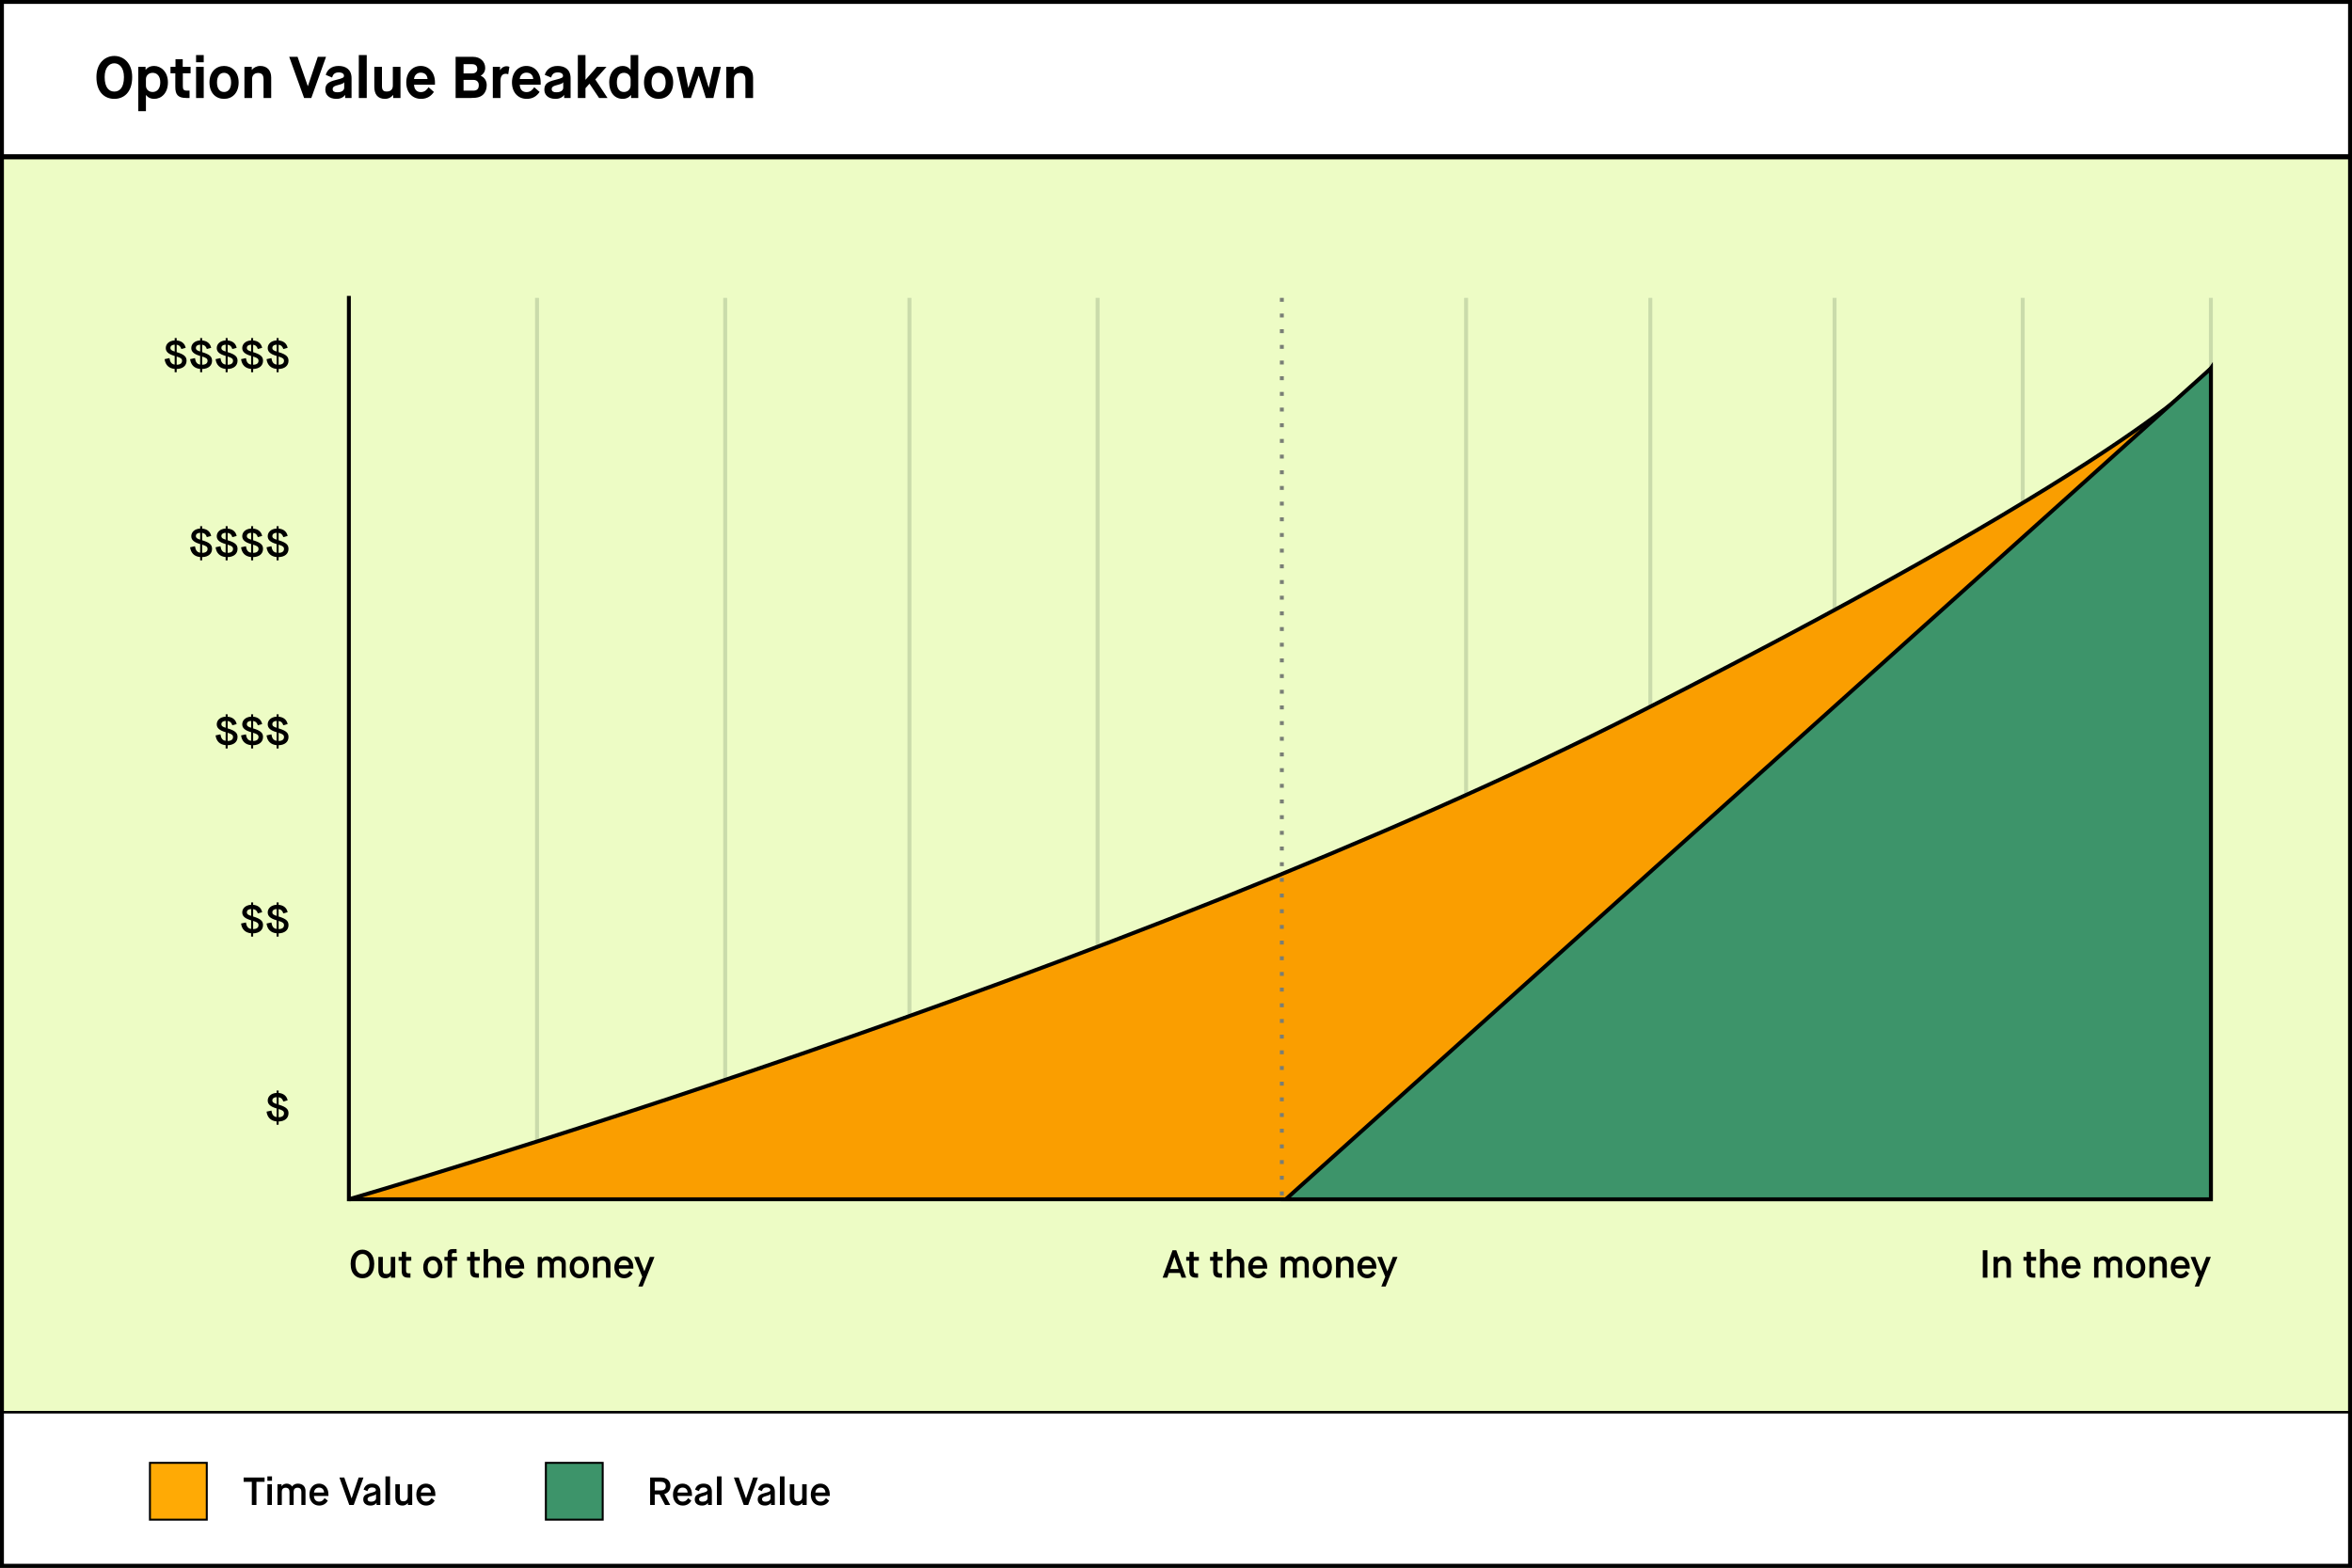 <svg width="600" height="400" viewBox="0 0 600 400" fill="none" xmlns="http://www.w3.org/2000/svg">
<rect x="0" y="0" width="600" height="400" fill="#333333" stroke="none"/>
<g clip-path="url(#clip0)">
<rect width="600" height="400" fill="#EDFCC5"/>
<path d="M89 75.5L89 306.5" stroke="black"/>
<path opacity="0.15" d="M137 76L137 306" stroke="#002414"/>
<path opacity="0.15" d="M185 76L185 306" stroke="#002414"/>
<path opacity="0.15" d="M232 76L232 306" stroke="#002414"/>
<path opacity="0.15" d="M280 76L280 306" stroke="#002414"/>
<path opacity="0.15" d="M374 76L374 306" stroke="#002414"/>
<path opacity="0.15" d="M421 76L421 306" stroke="#002414"/>
<path opacity="0.15" d="M468 76L468 306" stroke="#002414"/>
<path opacity="0.15" d="M516 76L516 306" stroke="#002414"/>
<path opacity="0.15" d="M564 76L564 306" stroke="#002414"/>
<path d="M89 306C89 306 286.661 248.673 418.435 181.612C550.21 114.551 564 94 564 94L564 306L89 306Z" fill="#FA9E00" stroke="black"/>
<path d="M328 306L564 94L564 306L328 306Z" fill="#3D946A" stroke="black"/>
<path d="M301.425 326H302.595L300.075 319H299.115L296.595 326H297.765L298.175 324.8H301.005L301.425 326ZM299.585 320.71H299.605L300.655 323.79H298.525L299.585 320.71ZM303.4 324.23C303.4 325.4 303.79 326 305.12 326H305.63V324.9H305.21C304.63 324.9 304.52 324.66 304.52 324.11V321.68H305.84V320.7H304.51V319.4H303.43V320.7H302.6V321.68H303.4V324.23ZM309.489 324.23C309.489 325.4 309.879 326 311.209 326H311.719V324.9H311.299C310.719 324.9 310.609 324.66 310.609 324.11V321.68H311.929V320.7H310.599V319.4H309.519V320.7H308.689V321.68H309.489V324.23ZM312.929 326H314.069V322.67C314.069 322.06 314.509 321.6 315.199 321.6C315.929 321.6 316.289 322.1 316.289 322.76V326H317.419V322.49C317.419 321.27 316.629 320.55 315.509 320.55C314.939 320.55 314.319 320.87 314.089 321.22H314.069V318.7H312.929V326ZM322.286 324.24C322.056 324.6 321.696 325.14 320.886 325.14C320.046 325.14 319.596 324.55 319.566 323.69H323.266V323.35C323.266 321.61 322.236 320.55 320.856 320.55C319.466 320.55 318.416 321.63 318.416 323.35C318.416 325.07 319.466 326.15 320.906 326.15C322.026 326.15 322.696 325.57 323.106 324.91L322.286 324.24ZM319.576 322.83C319.616 322.22 320.036 321.56 320.856 321.56C321.706 321.56 322.116 322.12 322.156 322.83H319.576ZM326.72 326H327.83V322.57C327.83 322.04 328.13 321.6 328.82 321.6C329.48 321.6 329.79 322.03 329.79 322.64V326H330.85V322.57C330.85 322 331.19 321.6 331.84 321.6C332.54 321.6 332.82 322.03 332.82 322.64V326H333.87V322.38C333.87 321.29 333.12 320.55 331.89 320.55C331.24 320.55 330.72 320.89 330.47 321.28H330.45C330.21 320.88 329.71 320.55 329.09 320.55C328.52 320.55 328.02 320.84 327.78 321.21H327.76V320.7H326.72V326ZM337.334 325.12C336.554 325.12 336.004 324.53 336.004 323.35C336.004 322.18 336.564 321.58 337.334 321.58C338.104 321.58 338.654 322.2 338.654 323.35C338.654 324.5 338.104 325.12 337.334 325.12ZM337.334 326.15C338.704 326.15 339.774 325.16 339.774 323.35C339.774 321.54 338.634 320.55 337.334 320.55C336.024 320.55 334.874 321.54 334.874 323.35C334.874 325.16 335.954 326.15 337.334 326.15ZM340.827 326H341.967V322.71C341.967 322.03 342.407 321.6 343.107 321.6C343.857 321.6 344.137 322.05 344.137 322.83V326H345.267V322.53C345.267 321.28 344.537 320.55 343.377 320.55C342.777 320.55 342.227 320.85 341.947 321.21H341.927V320.7H340.827V326ZM350.136 324.24C349.906 324.6 349.546 325.14 348.736 325.14C347.896 325.14 347.446 324.55 347.416 323.69H351.116V323.35C351.116 321.61 350.086 320.55 348.706 320.55C347.316 320.55 346.266 321.63 346.266 323.35C346.266 325.07 347.316 326.15 348.756 326.15C349.876 326.15 350.546 325.57 350.956 324.91L350.136 324.24ZM347.426 322.83C347.466 322.22 347.886 321.56 348.706 321.56C349.556 321.56 349.966 322.12 350.006 322.83H347.426ZM352.385 328.25H353.485L356.505 320.7H355.325L353.935 324.35H353.915L352.525 320.7H351.325L353.385 325.76L352.385 328.25Z" fill="black"/>
<path d="M92.47 325.06C91.5 325.06 90.68 324.33 90.68 322.44C90.68 320.72 91.52 319.95 92.47 319.95C93.41 319.95 94.25 320.74 94.25 322.45C94.25 324.35 93.43 325.06 92.47 325.06ZM92.47 326.15C94 326.15 95.47 325.13 95.47 322.45C95.47 320.04 93.99 318.85 92.47 318.85C90.94 318.85 89.45 320.03 89.45 322.44C89.45 325.12 90.93 326.15 92.47 326.15ZM96.524 324.13C96.524 325.37 97.094 326.15 98.334 326.15C99.164 326.15 99.584 325.66 99.704 325.49H99.724V326H100.824V320.7H99.684V323.92C99.684 324.72 99.234 325.06 98.594 325.06C97.934 325.06 97.664 324.79 97.664 324V320.7H96.524V324.13ZM102.476 324.23C102.476 325.4 102.866 326 104.196 326H104.706V324.9H104.286C103.706 324.9 103.596 324.66 103.596 324.11V321.68H104.916V320.7H103.586V319.4H102.506V320.7H101.676V321.68H102.476V324.23ZM110.425 325.12C109.645 325.12 109.095 324.53 109.095 323.35C109.095 322.18 109.655 321.58 110.425 321.58C111.195 321.58 111.745 322.2 111.745 323.35C111.745 324.5 111.195 325.12 110.425 325.12ZM110.425 326.15C111.795 326.15 112.865 325.16 112.865 323.35C112.865 321.54 111.725 320.55 110.425 320.55C109.115 320.55 107.965 321.54 107.965 323.35C107.965 325.16 109.045 326.15 110.425 326.15ZM114.168 326H115.298V321.68H116.598V320.7H115.268V320.19C115.268 319.82 115.378 319.71 115.728 319.71H116.478V318.7H115.498C114.708 318.7 114.188 318.98 114.188 319.93V320.7H113.368V321.68H114.168V326ZM119.945 324.23C119.945 325.4 120.335 326 121.665 326H122.175V324.9H121.755C121.175 324.9 121.065 324.66 121.065 324.11V321.68H122.385V320.7H121.055V319.4H119.975V320.7H119.145V321.68H119.945V324.23ZM123.384 326H124.524V322.67C124.524 322.06 124.964 321.6 125.654 321.6C126.384 321.6 126.744 322.1 126.744 322.76V326H127.874V322.49C127.874 321.27 127.084 320.55 125.964 320.55C125.394 320.55 124.774 320.87 124.544 321.22H124.524V318.7H123.384V326ZM132.741 324.24C132.511 324.6 132.151 325.14 131.341 325.14C130.501 325.14 130.051 324.55 130.021 323.69H133.721V323.35C133.721 321.61 132.691 320.55 131.311 320.55C129.921 320.55 128.871 321.63 128.871 323.35C128.871 325.07 129.921 326.15 131.361 326.15C132.481 326.15 133.151 325.57 133.561 324.91L132.741 324.24ZM130.031 322.83C130.071 322.22 130.491 321.56 131.311 321.56C132.161 321.56 132.571 322.12 132.611 322.83H130.031ZM137.175 326H138.285V322.57C138.285 322.04 138.585 321.6 139.275 321.6C139.935 321.6 140.245 322.03 140.245 322.64V326H141.305V322.57C141.305 322 141.645 321.6 142.295 321.6C142.995 321.6 143.275 322.03 143.275 322.64V326H144.325V322.38C144.325 321.29 143.575 320.55 142.345 320.55C141.695 320.55 141.175 320.89 140.925 321.28H140.905C140.665 320.88 140.165 320.55 139.545 320.55C138.975 320.55 138.475 320.84 138.235 321.21H138.215V320.7H137.175V326ZM147.789 325.12C147.009 325.12 146.459 324.53 146.459 323.35C146.459 322.18 147.019 321.58 147.789 321.58C148.559 321.58 149.109 322.2 149.109 323.35C149.109 324.5 148.559 325.12 147.789 325.12ZM147.789 326.15C149.159 326.15 150.229 325.16 150.229 323.35C150.229 321.54 149.089 320.55 147.789 320.55C146.479 320.55 145.329 321.54 145.329 323.35C145.329 325.16 146.409 326.15 147.789 326.15ZM151.282 326H152.422V322.71C152.422 322.03 152.862 321.6 153.562 321.6C154.312 321.6 154.592 322.05 154.592 322.83V326H155.722V322.53C155.722 321.28 154.992 320.55 153.832 320.55C153.232 320.55 152.682 320.85 152.402 321.21H152.382V320.7H151.282V326ZM160.591 324.24C160.361 324.6 160.001 325.14 159.191 325.14C158.351 325.14 157.901 324.55 157.871 323.69H161.571V323.35C161.571 321.61 160.541 320.55 159.161 320.55C157.771 320.55 156.721 321.63 156.721 323.35C156.721 325.07 157.771 326.15 159.211 326.15C160.331 326.15 161.001 325.57 161.411 324.91L160.591 324.24ZM157.881 322.83C157.921 322.22 158.341 321.56 159.161 321.56C160.011 321.56 160.421 322.12 160.461 322.83H157.881ZM162.84 328.25H163.94L166.96 320.7H165.78L164.39 324.35H164.37L162.98 320.7H161.78L163.84 325.76L162.84 328.25Z" fill="black"/>
<path d="M41.992 91.64C42.192 93.16 43.112 94 44.552 94.13V94.98H45.072V94.15C46.662 94.1 47.592 93.28 47.592 92.04C47.592 91.04 47.042 90.44 45.072 89.85V87.97C45.792 88.06 46.092 88.52 46.262 89.05L47.372 88.75C47.122 87.55 46.212 86.96 45.072 86.87V86.25H44.562V86.86C43.102 86.93 42.292 87.82 42.292 88.8C42.292 89.7 42.892 90.35 44.562 90.82C44.562 91.55 44.552 92.29 44.552 93.02C43.702 92.9 43.392 92.32 43.232 91.37L41.992 91.64ZM45.072 90.97C46.162 91.29 46.442 91.55 46.442 92.07C46.442 92.69 45.952 93.06 45.072 93.06V90.97ZM43.462 88.78C43.462 88.37 43.762 87.98 44.562 87.95V89.69C43.732 89.44 43.462 89.2 43.462 88.78ZM48.494 91.64C48.694 93.16 49.614 94 51.054 94.13V94.98H51.574V94.15C53.164 94.1 54.094 93.28 54.094 92.04C54.094 91.04 53.544 90.44 51.574 89.85V87.97C52.294 88.06 52.594 88.52 52.764 89.05L53.874 88.75C53.624 87.55 52.714 86.96 51.574 86.87V86.25H51.064V86.86C49.604 86.93 48.794 87.82 48.794 88.8C48.794 89.7 49.394 90.35 51.064 90.82C51.064 91.55 51.054 92.29 51.054 93.02C50.204 92.9 49.894 92.32 49.734 91.37L48.494 91.64ZM51.574 90.97C52.664 91.29 52.944 91.55 52.944 92.07C52.944 92.69 52.454 93.06 51.574 93.06V90.97ZM49.964 88.78C49.964 88.37 50.264 87.98 51.064 87.95V89.69C50.234 89.44 49.964 89.2 49.964 88.78ZM54.995 91.64C55.195 93.16 56.115 94 57.555 94.13V94.98H58.075V94.15C59.665 94.1 60.595 93.28 60.595 92.04C60.595 91.04 60.045 90.44 58.075 89.85V87.97C58.795 88.06 59.095 88.52 59.265 89.05L60.375 88.75C60.125 87.55 59.215 86.96 58.075 86.87V86.25H57.565V86.86C56.105 86.93 55.295 87.82 55.295 88.8C55.295 89.7 55.895 90.35 57.565 90.82C57.565 91.55 57.555 92.29 57.555 93.02C56.705 92.9 56.395 92.32 56.235 91.37L54.995 91.64ZM58.075 90.97C59.165 91.29 59.445 91.55 59.445 92.07C59.445 92.69 58.955 93.06 58.075 93.06V90.97ZM56.465 88.78C56.465 88.37 56.765 87.98 57.565 87.95V89.69C56.735 89.44 56.465 89.2 56.465 88.78ZM61.497 91.64C61.697 93.16 62.617 94 64.057 94.13V94.98H64.577V94.15C66.167 94.1 67.097 93.28 67.097 92.04C67.097 91.04 66.547 90.44 64.577 89.85V87.97C65.297 88.06 65.597 88.52 65.767 89.05L66.877 88.75C66.627 87.55 65.717 86.96 64.577 86.87V86.25H64.067V86.86C62.607 86.93 61.797 87.82 61.797 88.8C61.797 89.7 62.397 90.35 64.067 90.82C64.067 91.55 64.057 92.29 64.057 93.02C63.207 92.9 62.897 92.32 62.737 91.37L61.497 91.64ZM64.577 90.97C65.667 91.29 65.947 91.55 65.947 92.07C65.947 92.69 65.457 93.06 64.577 93.06V90.97ZM62.967 88.78C62.967 88.37 63.267 87.98 64.067 87.95V89.69C63.237 89.44 62.967 89.2 62.967 88.78ZM67.998 91.64C68.198 93.16 69.118 94 70.558 94.13V94.98H71.078V94.15C72.668 94.1 73.598 93.28 73.598 92.04C73.598 91.04 73.048 90.44 71.078 89.85V87.97C71.798 88.06 72.098 88.52 72.268 89.05L73.378 88.75C73.128 87.55 72.218 86.96 71.078 86.87V86.25H70.568V86.86C69.108 86.93 68.298 87.82 68.298 88.8C68.298 89.7 68.898 90.35 70.568 90.82C70.568 91.55 70.558 92.29 70.558 93.02C69.708 92.9 69.398 92.32 69.238 91.37L67.998 91.64ZM71.078 90.97C72.168 91.29 72.448 91.55 72.448 92.07C72.448 92.69 71.958 93.06 71.078 93.06V90.97ZM69.468 88.78C69.468 88.37 69.768 87.98 70.568 87.95V89.69C69.738 89.44 69.468 89.2 69.468 88.78ZM48.494 139.64C48.694 141.16 49.614 142 51.054 142.13V142.98H51.574V142.15C53.164 142.1 54.094 141.28 54.094 140.04C54.094 139.04 53.544 138.44 51.574 137.85V135.97C52.294 136.06 52.594 136.52 52.764 137.05L53.874 136.75C53.624 135.55 52.714 134.96 51.574 134.87V134.25H51.064V134.86C49.604 134.93 48.794 135.82 48.794 136.8C48.794 137.7 49.394 138.35 51.064 138.82C51.064 139.55 51.054 140.29 51.054 141.02C50.204 140.9 49.894 140.32 49.734 139.37L48.494 139.64ZM51.574 138.97C52.664 139.29 52.944 139.55 52.944 140.07C52.944 140.69 52.454 141.06 51.574 141.06V138.97ZM49.964 136.78C49.964 136.37 50.264 135.98 51.064 135.95V137.69C50.234 137.44 49.964 137.2 49.964 136.78ZM54.995 139.64C55.195 141.16 56.115 142 57.555 142.13V142.98H58.075V142.15C59.665 142.1 60.595 141.28 60.595 140.04C60.595 139.04 60.045 138.44 58.075 137.85V135.97C58.795 136.06 59.095 136.52 59.265 137.05L60.375 136.75C60.125 135.55 59.215 134.96 58.075 134.87V134.25H57.565V134.86C56.105 134.93 55.295 135.82 55.295 136.8C55.295 137.7 55.895 138.35 57.565 138.82C57.565 139.55 57.555 140.29 57.555 141.02C56.705 140.9 56.395 140.32 56.235 139.37L54.995 139.64ZM58.075 138.97C59.165 139.29 59.445 139.55 59.445 140.07C59.445 140.69 58.955 141.06 58.075 141.06V138.97ZM56.465 136.78C56.465 136.37 56.765 135.98 57.565 135.95V137.69C56.735 137.44 56.465 137.2 56.465 136.78ZM61.497 139.64C61.697 141.16 62.617 142 64.057 142.13V142.98H64.577V142.15C66.167 142.1 67.097 141.28 67.097 140.04C67.097 139.04 66.547 138.44 64.577 137.85V135.97C65.297 136.06 65.597 136.52 65.767 137.05L66.877 136.75C66.627 135.55 65.717 134.96 64.577 134.87V134.25H64.067V134.86C62.607 134.93 61.797 135.82 61.797 136.8C61.797 137.7 62.397 138.35 64.067 138.82C64.067 139.55 64.057 140.29 64.057 141.02C63.207 140.9 62.897 140.32 62.737 139.37L61.497 139.64ZM64.577 138.97C65.667 139.29 65.947 139.55 65.947 140.07C65.947 140.69 65.457 141.06 64.577 141.06V138.97ZM62.967 136.78C62.967 136.37 63.267 135.98 64.067 135.95V137.69C63.237 137.44 62.967 137.2 62.967 136.78ZM67.998 139.64C68.198 141.16 69.118 142 70.558 142.13V142.98H71.078V142.15C72.668 142.1 73.598 141.28 73.598 140.04C73.598 139.04 73.048 138.44 71.078 137.85V135.97C71.798 136.06 72.098 136.52 72.268 137.05L73.378 136.75C73.128 135.55 72.218 134.96 71.078 134.87V134.25H70.568V134.86C69.108 134.93 68.298 135.82 68.298 136.8C68.298 137.7 68.898 138.35 70.568 138.82C70.568 139.55 70.558 140.29 70.558 141.02C69.708 140.9 69.398 140.32 69.238 139.37L67.998 139.64ZM71.078 138.97C72.168 139.29 72.448 139.55 72.448 140.07C72.448 140.69 71.958 141.06 71.078 141.06V138.97ZM69.468 136.78C69.468 136.37 69.768 135.98 70.568 135.95V137.69C69.738 137.44 69.468 137.2 69.468 136.78ZM54.995 187.64C55.195 189.16 56.115 190 57.555 190.13V190.98H58.075V190.15C59.665 190.1 60.595 189.28 60.595 188.04C60.595 187.04 60.045 186.44 58.075 185.85V183.97C58.795 184.06 59.095 184.52 59.265 185.05L60.375 184.75C60.125 183.55 59.215 182.96 58.075 182.87V182.25H57.565V182.86C56.105 182.93 55.295 183.82 55.295 184.8C55.295 185.7 55.895 186.35 57.565 186.82C57.565 187.55 57.555 188.29 57.555 189.02C56.705 188.9 56.395 188.32 56.235 187.37L54.995 187.64ZM58.075 186.97C59.165 187.29 59.445 187.55 59.445 188.07C59.445 188.69 58.955 189.06 58.075 189.06V186.97ZM56.465 184.78C56.465 184.37 56.765 183.98 57.565 183.95V185.69C56.735 185.44 56.465 185.2 56.465 184.78ZM61.497 187.64C61.697 189.16 62.617 190 64.057 190.13V190.98H64.577V190.15C66.167 190.1 67.097 189.28 67.097 188.04C67.097 187.04 66.547 186.44 64.577 185.85V183.97C65.297 184.06 65.597 184.52 65.767 185.05L66.877 184.75C66.627 183.55 65.717 182.96 64.577 182.87V182.25H64.067V182.86C62.607 182.93 61.797 183.82 61.797 184.8C61.797 185.7 62.397 186.35 64.067 186.82C64.067 187.55 64.057 188.29 64.057 189.02C63.207 188.9 62.897 188.32 62.737 187.37L61.497 187.64ZM64.577 186.97C65.667 187.29 65.947 187.55 65.947 188.07C65.947 188.69 65.457 189.06 64.577 189.06V186.97ZM62.967 184.78C62.967 184.37 63.267 183.98 64.067 183.95V185.69C63.237 185.44 62.967 185.2 62.967 184.78ZM67.998 187.64C68.198 189.16 69.118 190 70.558 190.13V190.98H71.078V190.15C72.668 190.1 73.598 189.28 73.598 188.04C73.598 187.04 73.048 186.44 71.078 185.85V183.97C71.798 184.06 72.098 184.52 72.268 185.05L73.378 184.75C73.128 183.55 72.218 182.96 71.078 182.87V182.25H70.568V182.86C69.108 182.93 68.298 183.82 68.298 184.8C68.298 185.7 68.898 186.35 70.568 186.82C70.568 187.55 70.558 188.29 70.558 189.02C69.708 188.9 69.398 188.32 69.238 187.37L67.998 187.64ZM71.078 186.97C72.168 187.29 72.448 187.55 72.448 188.07C72.448 188.69 71.958 189.06 71.078 189.06V186.97ZM69.468 184.78C69.468 184.37 69.768 183.98 70.568 183.95V185.69C69.738 185.44 69.468 185.2 69.468 184.78ZM61.497 235.64C61.697 237.16 62.617 238 64.057 238.13V238.98H64.577V238.15C66.167 238.1 67.097 237.28 67.097 236.04C67.097 235.04 66.547 234.44 64.577 233.85V231.97C65.297 232.06 65.597 232.52 65.767 233.05L66.877 232.75C66.627 231.55 65.717 230.96 64.577 230.87V230.25H64.067V230.86C62.607 230.93 61.797 231.82 61.797 232.8C61.797 233.7 62.397 234.35 64.067 234.82C64.067 235.55 64.057 236.29 64.057 237.02C63.207 236.9 62.897 236.32 62.737 235.37L61.497 235.64ZM64.577 234.97C65.667 235.29 65.947 235.55 65.947 236.07C65.947 236.69 65.457 237.06 64.577 237.06V234.97ZM62.967 232.78C62.967 232.37 63.267 231.98 64.067 231.95V233.69C63.237 233.44 62.967 233.2 62.967 232.78ZM67.998 235.64C68.198 237.16 69.118 238 70.558 238.13V238.98H71.078V238.15C72.668 238.1 73.598 237.28 73.598 236.04C73.598 235.04 73.048 234.44 71.078 233.85V231.97C71.798 232.06 72.098 232.52 72.268 233.05L73.378 232.75C73.128 231.55 72.218 230.96 71.078 230.87V230.25H70.568V230.86C69.108 230.93 68.298 231.82 68.298 232.8C68.298 233.7 68.898 234.35 70.568 234.82C70.568 235.55 70.558 236.29 70.558 237.02C69.708 236.9 69.398 236.32 69.238 235.37L67.998 235.64ZM71.078 234.97C72.168 235.29 72.448 235.55 72.448 236.07C72.448 236.69 71.958 237.06 71.078 237.06V234.97ZM69.468 232.78C69.468 232.37 69.768 231.98 70.568 231.95V233.69C69.738 233.44 69.468 233.2 69.468 232.78ZM67.998 283.64C68.198 285.16 69.118 286 70.558 286.13V286.98H71.078V286.15C72.668 286.1 73.598 285.28 73.598 284.04C73.598 283.04 73.048 282.44 71.078 281.85V279.97C71.798 280.06 72.098 280.52 72.268 281.05L73.378 280.75C73.128 279.55 72.218 278.96 71.078 278.87V278.25H70.568V278.86C69.108 278.93 68.298 279.82 68.298 280.8C68.298 281.7 68.898 282.35 70.568 282.82C70.568 283.55 70.558 284.29 70.558 285.02C69.708 284.9 69.398 284.32 69.238 283.37L67.998 283.64ZM71.078 282.97C72.168 283.29 72.448 283.55 72.448 284.07C72.448 284.69 71.958 285.06 71.078 285.06V282.97ZM69.468 280.78C69.468 280.37 69.768 279.98 70.568 279.95V281.69C69.738 281.44 69.468 281.2 69.468 280.78Z" fill="black"/>
<path d="M505.817 326H506.997V319H505.817V326ZM508.545 326H509.685V322.71C509.685 322.03 510.125 321.6 510.825 321.6C511.575 321.6 511.855 322.05 511.855 322.83V326H512.985V322.53C512.985 321.28 512.255 320.55 511.095 320.55C510.495 320.55 509.945 320.85 509.665 321.21H509.645V320.7H508.545V326ZM516.984 324.23C516.984 325.4 517.374 326 518.704 326H519.214V324.9H518.794C518.214 324.9 518.104 324.66 518.104 324.11V321.68H519.424V320.7H518.094V319.4H517.014V320.7H516.184V321.68H516.984V324.23ZM520.423 326H521.563V322.67C521.563 322.06 522.003 321.6 522.693 321.6C523.423 321.6 523.783 322.1 523.783 322.76V326H524.913V322.49C524.913 321.27 524.123 320.55 523.003 320.55C522.433 320.55 521.813 320.87 521.583 321.22H521.563V318.7H520.423V326ZM529.781 324.24C529.551 324.6 529.191 325.14 528.381 325.14C527.541 325.14 527.091 324.55 527.061 323.69H530.761V323.35C530.761 321.61 529.731 320.55 528.351 320.55C526.961 320.55 525.911 321.63 525.911 323.35C525.911 325.07 526.961 326.15 528.401 326.15C529.521 326.15 530.191 325.57 530.601 324.91L529.781 324.24ZM527.071 322.83C527.111 322.22 527.531 321.56 528.351 321.56C529.201 321.56 529.611 322.12 529.651 322.83H527.071ZM534.215 326H535.325V322.57C535.325 322.04 535.625 321.6 536.315 321.6C536.975 321.6 537.285 322.03 537.285 322.64V326H538.345V322.57C538.345 322 538.685 321.6 539.335 321.6C540.035 321.6 540.315 322.03 540.315 322.64V326H541.365V322.38C541.365 321.29 540.615 320.55 539.385 320.55C538.735 320.55 538.215 320.89 537.965 321.28H537.945C537.705 320.88 537.205 320.55 536.585 320.55C536.015 320.55 535.515 320.84 535.275 321.21H535.255V320.7H534.215V326ZM544.828 325.12C544.048 325.12 543.498 324.53 543.498 323.35C543.498 322.18 544.058 321.58 544.828 321.58C545.598 321.58 546.148 322.2 546.148 323.35C546.148 324.5 545.598 325.12 544.828 325.12ZM544.828 326.15C546.198 326.15 547.268 325.16 547.268 323.35C547.268 321.54 546.128 320.55 544.828 320.55C543.518 320.55 542.368 321.54 542.368 323.35C542.368 325.16 543.448 326.15 544.828 326.15ZM548.321 326H549.461V322.71C549.461 322.03 549.901 321.6 550.601 321.6C551.351 321.6 551.631 322.05 551.631 322.83V326H552.761V322.53C552.761 321.28 552.031 320.55 550.871 320.55C550.271 320.55 549.721 320.85 549.441 321.21H549.421V320.7H548.321V326ZM557.63 324.24C557.4 324.6 557.04 325.14 556.23 325.14C555.39 325.14 554.94 324.55 554.91 323.69H558.61V323.35C558.61 321.61 557.58 320.55 556.2 320.55C554.81 320.55 553.76 321.63 553.76 323.35C553.76 325.07 554.81 326.15 556.25 326.15C557.37 326.15 558.04 325.57 558.45 324.91L557.63 324.24ZM554.92 322.83C554.96 322.22 555.38 321.56 556.2 321.56C557.05 321.56 557.46 322.12 557.5 322.83H554.92ZM559.879 328.25H560.979L563.999 320.7H562.819L561.429 324.35H561.409L560.019 320.7H558.819L560.879 325.76L559.879 328.25Z" fill="black"/>
<path d="M327 76L327 305.5" stroke="#797E76" stroke-dasharray="1 3"/>
<rect x="0.33" y="360.33" width="599.34" height="39.34" fill="white"/>
<rect x="0.33" y="360.33" width="599.34" height="39.34" stroke="black" stroke-width="0.66"/>
<path d="M64.24 384H65.42V378.09H67.5V377H62.15V378.09H64.24V384ZM68.227 384H69.367V378.7H68.227V384ZM68.207 377.83H69.387V376.7H68.207V377.83ZM70.782 384H71.892V380.57C71.892 380.04 72.192 379.6 72.882 379.6C73.542 379.6 73.852 380.03 73.852 380.64V384H74.912V380.57C74.912 380 75.252 379.6 75.902 379.6C76.602 379.6 76.882 380.03 76.882 380.64V384H77.932V380.38C77.932 379.29 77.182 378.55 75.952 378.55C75.302 378.55 74.782 378.89 74.532 379.28H74.512C74.272 378.88 73.772 378.55 73.152 378.55C72.582 378.55 72.082 378.84 71.842 379.21H71.822V378.7H70.782V384ZM82.806 382.24C82.576 382.6 82.216 383.14 81.406 383.14C80.566 383.14 80.116 382.55 80.086 381.69H83.786V381.35C83.786 379.61 82.756 378.55 81.376 378.55C79.986 378.55 78.936 379.63 78.936 381.35C78.936 383.07 79.986 384.15 81.426 384.15C82.546 384.15 83.216 383.57 83.626 382.91L82.806 382.24ZM80.096 380.83C80.136 380.22 80.556 379.56 81.376 379.56C82.226 379.56 82.636 380.12 82.676 380.83H80.096ZM89.1 384H90.24L92.72 377H91.49L89.71 382.28H89.67L87.83 377H86.59L89.1 384ZM96.059 384H97.029V380.57C97.029 379.11 96.069 378.55 94.889 378.55C93.659 378.55 92.979 379.25 92.769 380.09L93.739 380.46C93.869 379.99 94.109 379.53 94.919 379.53C95.599 379.53 95.889 379.82 95.889 380.16C95.889 380.54 95.619 380.66 94.469 380.95C93.189 381.26 92.669 381.67 92.669 382.6C92.669 383.4 93.219 384.15 94.539 384.15C95.569 384.15 95.989 383.55 96.039 383.47H96.059V384ZM94.699 381.76C95.749 381.48 95.849 381.34 95.909 381.21H95.929V382.27C95.929 382.72 95.549 383.16 94.639 383.16C94.069 383.16 93.769 382.95 93.769 382.52C93.769 382.23 93.889 381.96 94.699 381.76ZM98.329 384H99.509V376.7H98.329V384ZM100.855 382.13C100.855 383.37 101.425 384.15 102.665 384.15C103.495 384.15 103.915 383.66 104.035 383.49H104.055V384H105.155V378.7H104.015V381.92C104.015 382.72 103.565 383.06 102.925 383.06C102.265 383.06 101.995 382.79 101.995 382V378.7H100.855V382.13ZM110.077 382.24C109.847 382.6 109.487 383.14 108.677 383.14C107.837 383.14 107.387 382.55 107.357 381.69H111.057V381.35C111.057 379.61 110.027 378.55 108.647 378.55C107.257 378.55 106.207 379.63 106.207 381.35C106.207 383.07 107.257 384.15 108.697 384.15C109.817 384.15 110.487 383.57 110.897 382.91L110.077 382.24ZM107.367 380.83C107.407 380.22 107.827 379.56 108.647 379.56C109.497 379.56 109.907 380.12 109.947 380.83H107.367Z" fill="black"/>
<path d="M165.85 384H167.03V381.31H168.25L169.67 384H170.98L169.47 381.21C170.4 380.97 171.03 380.27 171.03 379.18C171.03 377.79 170.06 377 168.64 377H165.85V384ZM167.03 380.29V378.07H168.55C169.32 378.07 169.84 378.39 169.84 379.18C169.84 379.97 169.31 380.29 168.55 380.29H167.03ZM175.547 382.24C175.317 382.6 174.957 383.14 174.147 383.14C173.307 383.14 172.857 382.55 172.827 381.69H176.527V381.35C176.527 379.61 175.497 378.55 174.117 378.55C172.727 378.55 171.677 379.63 171.677 381.35C171.677 383.07 172.727 384.15 174.167 384.15C175.287 384.15 175.957 383.57 176.367 382.91L175.547 382.24ZM172.837 380.83C172.877 380.22 173.297 379.56 174.117 379.56C174.967 379.56 175.377 380.12 175.417 380.83H172.837ZM180.621 384H181.591V380.57C181.591 379.11 180.631 378.55 179.451 378.55C178.221 378.55 177.541 379.25 177.331 380.09L178.301 380.46C178.431 379.99 178.671 379.53 179.481 379.53C180.161 379.53 180.451 379.82 180.451 380.16C180.451 380.54 180.181 380.66 179.031 380.95C177.751 381.26 177.231 381.67 177.231 382.6C177.231 383.4 177.781 384.15 179.101 384.15C180.131 384.15 180.551 383.55 180.601 383.47H180.621V384ZM179.261 381.76C180.311 381.48 180.411 381.34 180.471 381.21H180.491V382.27C180.491 382.72 180.111 383.16 179.201 383.16C178.631 383.16 178.331 382.95 178.331 382.52C178.331 382.23 178.451 381.96 179.261 381.76ZM182.891 384H184.071V376.7H182.891V384ZM189.727 384H190.867L193.347 377H192.117L190.337 382.28H190.297L188.457 377H187.217L189.727 384ZM196.686 384H197.656V380.57C197.656 379.11 196.696 378.55 195.516 378.55C194.286 378.55 193.606 379.25 193.396 380.09L194.366 380.46C194.496 379.99 194.736 379.53 195.546 379.53C196.226 379.53 196.516 379.82 196.516 380.16C196.516 380.54 196.246 380.66 195.096 380.95C193.816 381.26 193.296 381.67 193.296 382.6C193.296 383.4 193.846 384.15 195.166 384.15C196.196 384.15 196.616 383.55 196.666 383.47H196.686V384ZM195.326 381.76C196.376 381.48 196.476 381.34 196.536 381.21H196.556V382.27C196.556 382.72 196.176 383.16 195.266 383.16C194.696 383.16 194.396 382.95 194.396 382.52C194.396 382.23 194.516 381.96 195.326 381.76ZM198.956 384H200.136V376.7H198.956V384ZM201.482 382.13C201.482 383.37 202.052 384.15 203.292 384.15C204.122 384.15 204.542 383.66 204.662 383.49H204.682V384H205.782V378.7H204.642V381.92C204.642 382.72 204.192 383.06 203.552 383.06C202.892 383.06 202.622 382.79 202.622 382V378.7H201.482V382.13ZM210.704 382.24C210.474 382.6 210.114 383.14 209.304 383.14C208.464 383.14 208.014 382.55 207.984 381.69H211.684V381.35C211.684 379.61 210.654 378.55 209.274 378.55C207.884 378.55 206.834 379.63 206.834 381.35C206.834 383.07 207.884 384.15 209.324 384.15C210.444 384.15 211.114 383.57 211.524 382.91L210.704 382.24ZM207.994 380.83C208.034 380.22 208.454 379.56 209.274 379.56C210.124 379.56 210.534 380.12 210.574 380.83H207.994Z" fill="black"/>
<rect x="38.25" y="373.25" width="14.5" height="14.5" fill="#FFAA05" stroke="black" stroke-width="0.5"/>
<rect x="139.25" y="373.25" width="14.5" height="14.5" fill="#3D946A" stroke="black" stroke-width="0.5"/>
<path d="M0 0H600V40H0V0Z" fill="white"/>
<path d="M29.16 23.365C27.855 23.365 26.7 22.405 26.7 19.66C26.7 17.245 27.87 16.15 29.16 16.15C30.45 16.15 31.62 17.26 31.62 19.66C31.62 22.435 30.465 23.365 29.16 23.365ZM29.16 25.225C31.485 25.225 33.72 23.68 33.72 19.66C33.72 16.045 31.47 14.275 29.16 14.275C26.85 14.275 24.6 16.045 24.6 19.66C24.6 23.68 26.835 25.225 29.16 25.225ZM37.227 20.2C37.227 19.33 37.872 18.58 38.937 18.58C40.032 18.58 40.887 19.375 40.887 21.025C40.887 22.66 40.032 23.47 38.937 23.47C37.872 23.47 37.227 22.72 37.227 21.835V20.2ZM35.277 28.375H37.227V24.235H37.257C37.257 24.235 37.812 25.225 39.342 25.225C41.187 25.225 42.837 23.74 42.837 21.025C42.837 18.31 41.067 16.825 39.312 16.825C37.752 16.825 37.167 17.815 37.167 17.815H37.137V17.05H35.277V28.375ZM44.723 22.165C44.723 24.055 45.308 25 47.528 25H48.353V23.125H47.708C46.808 23.125 46.643 22.78 46.643 21.985V18.7H48.623V17.05H46.613V15.1H44.768V17.05H43.493V18.7H44.723V22.165ZM50.019 25H51.969V17.05H50.019V25ZM50.019 15.895H51.969V14.05H50.019V15.895ZM57.157 23.47C56.062 23.47 55.356 22.645 55.356 21.025C55.356 19.405 56.092 18.58 57.157 18.58C58.221 18.58 58.956 19.435 58.956 21.025C58.956 22.615 58.252 23.47 57.157 23.47ZM57.157 25.225C59.242 25.225 60.877 23.74 60.877 21.025C60.877 18.31 59.136 16.825 57.157 16.825C55.176 16.825 53.437 18.31 53.437 21.025C53.437 23.74 55.072 25.225 57.157 25.225ZM62.358 25H64.308V20.14C64.308 19.225 64.878 18.625 65.838 18.625C66.903 18.625 67.233 19.24 67.233 20.275V25H69.183V19.795C69.183 17.92 68.118 16.825 66.363 16.825C65.478 16.825 64.668 17.29 64.263 17.815H64.233V17.05H62.358V25ZM77.575 25H79.42L83.17 14.5H81.07L78.55 21.955H78.505L75.91 14.5H73.78L77.575 25ZM88.048 25H89.683V19.96C89.683 17.68 88.153 16.825 86.368 16.825C84.463 16.825 83.443 17.89 83.098 19.105L84.718 19.78C84.913 19.165 85.213 18.475 86.398 18.475C87.343 18.475 87.748 18.865 87.748 19.315C87.748 19.765 87.583 19.93 85.693 20.395C83.788 20.86 82.993 21.445 82.993 22.87C82.993 24.07 83.803 25.225 85.858 25.225C87.463 25.225 88.018 24.235 88.018 24.235H88.048V25ZM86.083 21.745C87.628 21.355 87.688 21.16 87.778 20.995H87.808V22.375C87.808 22.96 87.313 23.545 86.038 23.545C85.348 23.545 84.868 23.335 84.868 22.735C84.868 22.405 84.973 22.015 86.083 21.745ZM91.533 25H93.558V14.05H91.533V25ZM95.489 22.18C95.489 23.935 96.269 25.225 98.204 25.225C99.344 25.225 100.019 24.58 100.274 24.235H100.304V25H102.164V17.05H100.214V21.82C100.214 22.96 99.494 23.35 98.639 23.35C97.829 23.35 97.439 23.005 97.439 21.97V17.05H95.489V22.18ZM109.325 22.255C108.935 22.81 108.395 23.5 107.375 23.5C106.31 23.5 105.68 22.84 105.62 21.61H110.96V21.025C110.96 18.445 109.385 16.825 107.315 16.825C105.245 16.825 103.64 18.445 103.64 21.025C103.64 23.605 105.215 25.225 107.405 25.225C109.055 25.225 110.03 24.415 110.69 23.455L109.325 22.255ZM105.62 20.155C105.695 19.27 106.325 18.535 107.315 18.535C108.365 18.535 108.98 19.15 109.07 20.155H105.62ZM116.229 25H120.234C121.854 25 122.664 24.685 123.249 24.13C123.879 23.515 124.164 22.69 124.164 21.73C124.164 20.515 123.489 19.69 122.634 19.33V19.315C123.294 18.925 123.774 18.28 123.774 17.32C123.774 15.79 122.589 14.5 120.684 14.5H116.229V25ZM118.254 23.125V20.38H120.714C121.584 20.38 122.139 20.86 122.139 21.73C122.139 22.855 121.494 23.125 120.699 23.125H118.254ZM118.254 18.73V16.375H120.429C121.239 16.375 121.749 16.765 121.749 17.575C121.749 18.34 121.239 18.73 120.429 18.73H118.254ZM125.72 25H127.67V20.635C127.67 19.36 128.195 18.82 129.035 18.82C129.23 18.82 129.44 18.865 129.65 18.94L129.95 17.05C129.71 16.945 129.47 16.9 129.23 16.9C128.525 16.9 127.895 17.305 127.595 17.89H127.565V17.05H125.72V25ZM136.288 22.255C135.898 22.81 135.358 23.5 134.338 23.5C133.273 23.5 132.643 22.84 132.583 21.61H137.923V21.025C137.923 18.445 136.348 16.825 134.278 16.825C132.208 16.825 130.603 18.445 130.603 21.025C130.603 23.605 132.178 25.225 134.368 25.225C136.018 25.225 136.993 24.415 137.653 23.455L136.288 22.255ZM132.583 20.155C132.658 19.27 133.288 18.535 134.278 18.535C135.328 18.535 135.943 19.15 136.033 20.155H132.583ZM143.922 25H145.557V19.96C145.557 17.68 144.027 16.825 142.242 16.825C140.337 16.825 139.317 17.89 138.972 19.105L140.592 19.78C140.787 19.165 141.087 18.475 142.272 18.475C143.217 18.475 143.622 18.865 143.622 19.315C143.622 19.765 143.457 19.93 141.567 20.395C139.662 20.86 138.867 21.445 138.867 22.87C138.867 24.07 139.677 25.225 141.732 25.225C143.337 25.225 143.892 24.235 143.892 24.235H143.922V25ZM141.957 21.745C143.502 21.355 143.562 21.16 143.652 20.995H143.682V22.375C143.682 22.96 143.187 23.545 141.912 23.545C141.222 23.545 140.742 23.335 140.742 22.735C140.742 22.405 140.847 22.015 141.957 21.745ZM147.408 25H149.358V22.51L150.363 21.37H150.393L152.823 25H154.983L151.863 20.275L154.728 17.05H152.283L149.388 20.335H149.358V14.05H147.408V25ZM160.871 21.745C160.871 22.66 160.256 23.47 159.161 23.47C158.051 23.47 157.361 22.66 157.361 21.025C157.361 19.375 158.051 18.58 159.161 18.58C160.256 18.58 160.871 19.375 160.871 20.29V21.745ZM160.991 25H162.821V14.05H160.871V17.815H160.841C160.841 17.815 160.256 16.825 158.831 16.825C157.121 16.825 155.411 18.31 155.411 21.025C155.411 23.575 156.761 25.225 158.861 25.225C160.316 25.225 160.961 24.235 160.961 24.235H160.991V25ZM168.01 23.47C166.915 23.47 166.21 22.645 166.21 21.025C166.21 19.405 166.945 18.58 168.01 18.58C169.075 18.58 169.81 19.435 169.81 21.025C169.81 22.615 169.105 23.47 168.01 23.47ZM168.01 25.225C170.095 25.225 171.73 23.74 171.73 21.025C171.73 18.31 169.99 16.825 168.01 16.825C166.03 16.825 164.29 18.31 164.29 21.025C164.29 23.74 165.925 25.225 168.01 25.225ZM174.366 25H176.256L178.221 19.285H178.251L180.066 25H181.986L183.891 17.05H182.016L180.816 22.345H180.786L179.151 17.05H177.381L175.611 22.36H175.566L174.516 17.05H172.611L174.366 25ZM185.284 25H187.234V20.14C187.234 19.225 187.804 18.625 188.764 18.625C189.829 18.625 190.159 19.24 190.159 20.275V25H192.109V19.795C192.109 17.92 191.044 16.825 189.289 16.825C188.404 16.825 187.594 17.29 187.189 17.815H187.159V17.05H185.284V25Z" fill="black"/>
<path d="M0 0V-0.66H-0.66V0H0ZM600 0H600.66V-0.66H600V0ZM600 40V40.66H600.66V40H600ZM0 40H-0.66V40.66H0V40ZM0 0.66H600V-0.66H0V0.66ZM599.34 0V40H600.66V0H599.34ZM600 39.34H0V40.66H600V39.34ZM0.66 40V0H-0.66V40H0.66Z" fill="black"/>
<rect x="0.5" y="0.5" width="599" height="399" stroke="black"/>
</g>
<defs>
<clipPath id="clip0">
<rect width="600" height="400" fill="white"/>
</clipPath>
</defs>
</svg>
